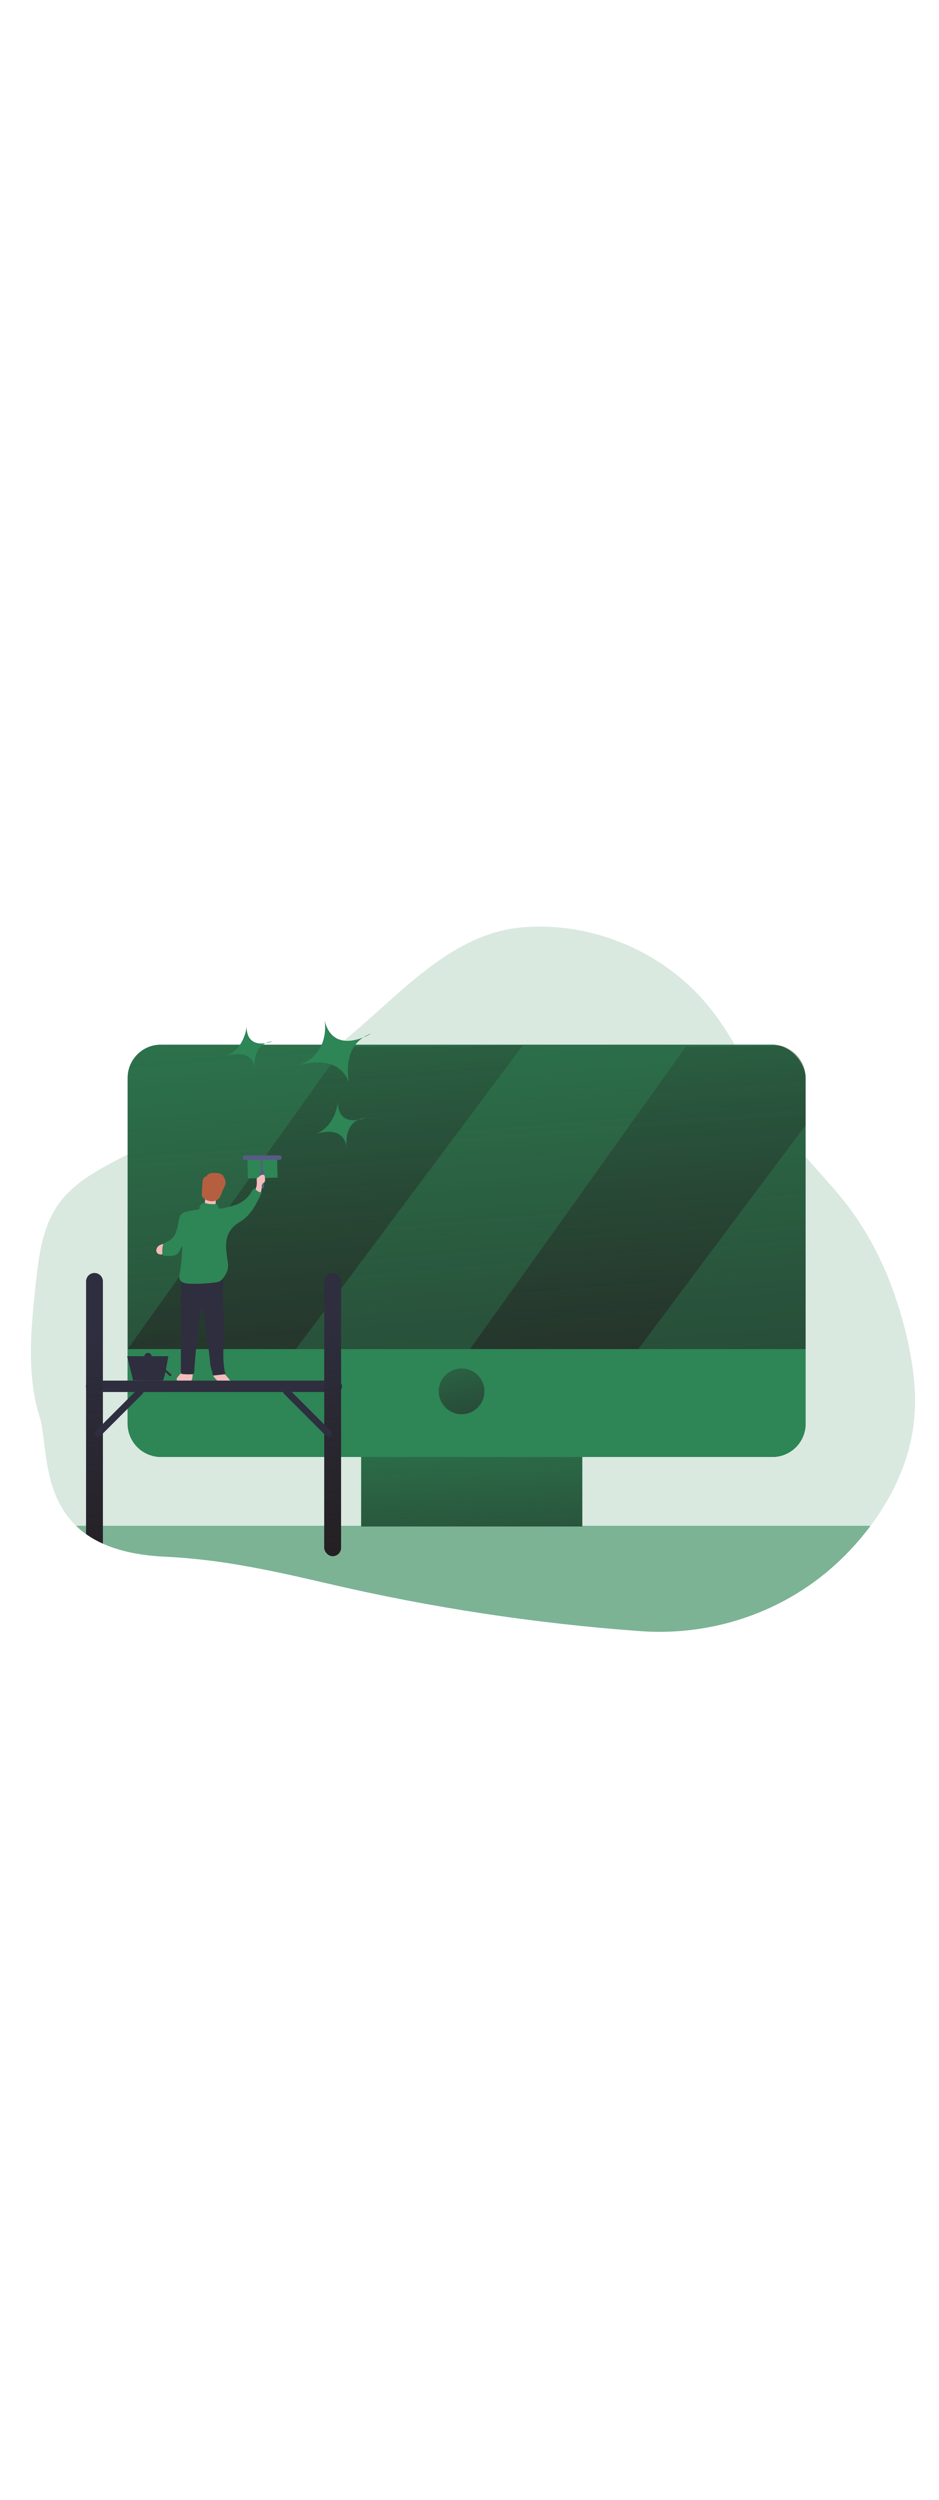 <svg id="_0313_cleaning_pc" xmlns="http://www.w3.org/2000/svg" xmlns:xlink="http://www.w3.org/1999/xlink" viewBox="0 0 500 500" data-imageid="cleaning-computer-57" imageName="Cleaning Computer" class="illustrations_image" style="width: 188px;"><defs><style>.cls-1_cleaning-computer-57{fill:url(#linear-gradient);}.cls-1_cleaning-computer-57,.cls-2_cleaning-computer-57,.cls-3_cleaning-computer-57,.cls-4_cleaning-computer-57,.cls-5_cleaning-computer-57,.cls-6_cleaning-computer-57,.cls-7_cleaning-computer-57,.cls-8_cleaning-computer-57,.cls-9_cleaning-computer-57,.cls-10_cleaning-computer-57,.cls-11_cleaning-computer-57,.cls-12_cleaning-computer-57,.cls-13_cleaning-computer-57,.cls-14_cleaning-computer-57,.cls-15_cleaning-computer-57,.cls-16_cleaning-computer-57{stroke-width:0px;}.cls-2_cleaning-computer-57{opacity:.18;}.cls-2_cleaning-computer-57,.cls-3_cleaning-computer-57{isolation:isolate;}.cls-2_cleaning-computer-57,.cls-3_cleaning-computer-57,.cls-16_cleaning-computer-57{fill:#68e1fd;}.cls-3_cleaning-computer-57{opacity:.54;}.cls-4_cleaning-computer-57{fill:url(#linear-gradient-4-cleaning-computer-57);}.cls-5_cleaning-computer-57{fill:url(#linear-gradient-2-cleaning-computer-57);}.cls-6_cleaning-computer-57{fill:url(#linear-gradient-3-cleaning-computer-57);}.cls-7_cleaning-computer-57{fill:url(#linear-gradient-8-cleaning-computer-57);}.cls-8_cleaning-computer-57{fill:url(#linear-gradient-7-cleaning-computer-57);}.cls-9_cleaning-computer-57{fill:url(#linear-gradient-5-cleaning-computer-57);}.cls-10_cleaning-computer-57{fill:url(#linear-gradient-6-cleaning-computer-57);}.cls-11_cleaning-computer-57{fill:#575b85;}.cls-12_cleaning-computer-57{fill:#2e2e3f;}.cls-13_cleaning-computer-57{fill:#b55f40;}.cls-14_cleaning-computer-57{fill:#f3bdbb;}.cls-15_cleaning-computer-57{fill:#f5bbb9;}</style><linearGradient id="linear-gradient-cleaning-computer-57" x1="611.32" y1="3676.05" x2="611.99" y2="3784.72" gradientTransform="translate(-481.59 4141.35) scale(1 -1)" gradientUnits="userSpaceOnUse"><stop offset="0" stop-color="#231f20" stop-opacity="0"/><stop offset="1" stop-color="#231f20"/></linearGradient><linearGradient id="linear-gradient-2-cleaning-computer-57" x1="718.83" y1="3867.21" x2="729.93" y2="3667.48" gradientTransform="translate(-471 4173.82) scale(1 -1)" xlink:href="#linear-gradient-cleaning-computer-57"/><linearGradient id="linear-gradient-3-cleaning-computer-57" x1="713.9" y1="4112.35" x2="756.16" y2="3586.08" xlink:href="#linear-gradient-cleaning-computer-57"/><linearGradient id="linear-gradient-4-cleaning-computer-57" x1="631.15" y1="4113.88" x2="666.57" y2="3672.94" gradientTransform="translate(-471 4173.82) scale(1 -1)" xlink:href="#linear-gradient-cleaning-computer-57"/><linearGradient id="linear-gradient-5-cleaning-computer-57" x1="807.64" y1="4080.11" x2="843.05" y2="3639.14" xlink:href="#linear-gradient-cleaning-computer-57"/><linearGradient id="linear-gradient-6-cleaning-computer-57" x1="703.93" y1="3899.83" x2="731.93" y2="3788.35" gradientTransform="translate(-471 4173.82) scale(1 -1)" xlink:href="#linear-gradient-cleaning-computer-57"/><linearGradient id="linear-gradient-7-cleaning-computer-57" x1="528.07" y1="3845.98" x2="541.81" y2="3708.07" xlink:href="#linear-gradient-cleaning-computer-57"/><linearGradient id="linear-gradient-8-cleaning-computer-57" x1="642.7" y1="3890.92" x2="656.43" y2="3753.02" gradientTransform="translate(-471 4173.82) scale(1 -1)" xlink:href="#linear-gradient-cleaning-computer-57"/></defs><g id="background_cleaning-computer-57"><path class="cls-2_cleaning-computer-57 targetColor" d="M486.62,341.69c-2.3,20.17-11.04,39.09-23.31,55.37-3.27,4.33-6.77,8.47-10.48,12.42-.73.78-1.48,1.55-2.23,2.3-28.62,29.26-69,43.93-109.82,40.94-56-4.08-111.59-12.54-166.27-25.31-28.49-6.65-57.13-12.95-86.34-14.26-23.78-1.06-38.45-7.55-47.69-16.47-18.31-17.67-15.27-44.82-19.39-57.97-7.08-22.57-4.59-46.86-2.09-70.38,1.63-15.06,3.52-30.88,12.43-43.14,6.74-9.27,16.8-15.51,26.88-20.97,43.13-23.36,91.9-37.57,129.3-69.29,28.09-23.83,54.08-53.51,90.77-56.58,36.7-3.06,74.5,12.75,98.11,41.03,17.77,21.29,27.34,48.29,43.92,70.51,9.44,12.63,20.98,23.58,30.59,36.07,15.81,20.58,26.01,45.09,31.88,70.36,3.43,14.85,5.43,30.21,3.74,45.35Z" style="fill: rgb(46, 133, 85);"/><path class="cls-3_cleaning-computer-57 targetColor" d="M463.3,396.69v.38c-3.27,4.33-6.77,8.47-10.48,12.42-.73.78-1.48,1.55-2.23,2.3-28.62,29.26-69,43.93-109.82,40.94-56-4.08-111.59-12.54-166.27-25.31-15.44-3.6-30.91-7.11-46.5-9.76-13.18-2.32-26.48-3.82-39.84-4.5-14.08-.62-24.98-3.16-33.43-6.98l-.75-.34c-2.88-1.32-5.63-2.91-8.21-4.75-1.88-1.32-3.66-2.79-5.31-4.4h422.83Z" style="fill: rgb(46, 133, 85);"/><path class="cls-1_cleaning-computer-57" d="M206.17,410.8c0,3.8-3.08,6.89-6.89,6.89h-71.27c-13.18-2.32-26.48-3.82-39.84-4.5-14.08-.62-24.98-3.16-33.43-6.98l-.75-.34c1.28-1.22,2.98-1.9,4.75-1.91h140.56c3.78.01,6.84,3.06,6.86,6.84Z"/></g><g id="monitor_cleaning-computer-57"><rect class="cls-16_cleaning-computer-57 targetColor" x="192.31" y="336.93" width="117.75" height="60.14" style="fill: rgb(46, 133, 85);"/><rect class="cls-5_cleaning-computer-57" x="192.31" y="336.93" width="117.75" height="60.14"/><rect class="cls-16_cleaning-computer-57 targetColor" x="67.95" y="140.78" width="361.01" height="219.32" rx="17.7" ry="17.7" style="fill: rgb(46, 133, 85);"/><path class="cls-6_cleaning-computer-57" d="M428.99,158.48v144.25H67.95v-144.25c0-9.78,7.92-17.7,17.7-17.7h325.61c9.78-.01,17.72,7.91,17.73,17.69h0Z"/><polygon class="cls-4_cleaning-computer-57" points="182.92 141.85 67.95 302.73 157.55 302.73 278.38 141.15 182.92 141.85"/><path class="cls-9_cleaning-computer-57" d="M428.99,158.48v25.07l-89.14,119.18h-89.6l114.96-160.89,50.93-.38c7.61,2.16,12.85,9.11,12.86,17.01Z"/><path class="cls-16_cleaning-computer-57 targetColor" d="M428.99,302.73v39.67c0,9.78-7.92,17.7-17.7,17.7H85.65c-9.78,0-17.7-7.92-17.7-17.7h0v-39.67h361.04Z" style="fill: rgb(46, 133, 85);"/><circle class="cls-10_cleaning-computer-57" cx="245.79" cy="325.2" r="12.16"/></g><g id="character_cleaning-computer-57"><path class="cls-14_cleaning-computer-57" d="M94.7,317.46c-.25.28-.44.6-.57.94-.12.35-.06.73.16,1.03.25.24.57.39.92.42,1.51.32,3.05.43,4.59.32.83.04,1.64-.28,2.22-.88.25-.4.4-.86.44-1.33.08-.65.14-1.31.16-1.97.02-.13-.01-.26-.08-.37-.06-.06-.13-.11-.21-.14-1.45-.61-3.04-.79-4.59-.54-1.26.22-2.24,1.56-3.03,2.51Z"/><path class="cls-14_cleaning-computer-57" d="M113.98,317.59c-.25-.27-.44-.59-.57-.93-.12-.35-.06-.74.16-1.04.25-.24.57-.39.92-.42,1.51-.31,3.05-.41,4.59-.31.81,0,.46.88.95,1.54.99,1.05,1.9,2.17,2.73,3.35.09.65-4.22.6-5.74.33-1.27-.21-2.25-1.58-3.04-2.51Z"/><path class="cls-12_cleaning-computer-57" d="M96.28,314.65c-.07.42.06.84.34,1.15.23.15.49.22.76.22,1.58.13,3.18.16,4.76.09.29.02.58-.04.83-.2.3-.31.45-.72.44-1.15.76-11.8,2.05-23.58,3.86-35.26,2,9.89,3.53,19.86,4.59,29.9.07,1.81.46,3.59,1.15,5.26.13.25.18,1.96.45,2.07.21.06.43.06.64,0,1.91-.24,4.04-.41,5.95-.65-1.87-6.8-.93-15.51-.76-22.56.22-9.37-1.15-18.77-.36-28.11l-18.5.94c-.96,0-3.06.76-3.74.07-.81,12.47-.25,25.25-.38,37.68.03,3.54.01,7.05-.02,10.55Z"/><path class="cls-15_cleaning-computer-57" d="M84.95,247.49c-.32.19-.62.42-.87.69-.47.5-.77,1.13-.85,1.81-.07.69.19,1.36.69,1.84.52.42,1.17.62,1.84.56.47,0,.92-.15,1.3-.42.55-.56.84-1.32.83-2.1.14-.9,0-1.83-.39-2.65-.3-.52-.53-.44-1.04-.3-.52.13-1.02.32-1.49.57Z"/><rect class="cls-16_cleaning-computer-57 targetColor" x="131.86" y="201.42" width="15.83" height="10.31" transform="translate(-5.43 3.78) rotate(-1.52)" style="fill: rgb(46, 133, 85);"/><rect class="cls-11_cleaning-computer-57" x="138.42" y="207.72" width="2.16" height="9.7" rx="1.02" ry="1.02"/><path class="cls-14_cleaning-computer-57" d="M109.06,225.1c-.21.69-.11,1.44.28,2.05.27.27.63.45,1.01.49.5.09,1.02.12,1.53.07.49-.01.97-.09,1.43-.24.47-.16.87-.47,1.15-.87.23-.46.35-.96.36-1.47l.23-2.5c.04-.22.04-.44,0-.65-.22-.43-.66-.72-1.15-.75-.82-.11-1.65-.07-2.46.11-.48.09-.96.21-1.43.33s-.79,0-.79.53c.02.97-.03,1.93-.15,2.89Z"/><path class="cls-13_cleaning-computer-57" d="M109.31,211.08c.16-.02.31-.07.46-.13.16-.12.29-.28.38-.46.55-.75,1.38-1.26,2.3-1.4.92-.13,1.85-.13,2.77,0,1.15-.05,2.27.3,3.19.99.39.42.71.9.94,1.42.39.69.65,1.44.77,2.22.17,1.76-1.02,3.31-1.71,4.94-.38,1.29-.93,2.52-1.63,3.67-.92,1.1-2.27,1.75-3.71,1.77-1.42.02-2.82-.38-4.02-1.15-.66-.35-1.17-.92-1.46-1.61-.13-.47-.17-.95-.1-1.43.09-1.85.13-3.72.29-5.58.1-1.07.28-2.95,1.54-3.25Z"/><path class="cls-16_cleaning-computer-57 targetColor" d="M106.04,228.35c.21-1.15.51-2.46,1.54-3.01s2.18-.14,3.28.08c.85.17,1.72.23,2.58.17.88,0,1.95-.14,2.46.59.37.55.28,1.42.86,1.74.32.11.67.11.99,0,2.48-.41,4.93-1,7.32-1.78,2.4-.78,4.58-2.1,6.39-3.86,1.08-1.16,2.03-2.44,2.82-3.81.17-.34.42-.63.71-.87.7-.31,1.52-.25,2.17.16.68.35,1.31.8,1.85,1.34.11.1.19.23.24.37.03.2-.02.4-.13.57-2.49,5.19-5.17,10.61-9.84,13.99-1.23.88-2.57,1.62-3.77,2.55-1.57,1.24-2.84,2.81-3.74,4.59-2.11,4.18-1.35,9.18-.69,13.85.35,1.62.44,3.29.26,4.94-.38,1.6-1.1,3.11-2.11,4.41-.58.99-1.41,1.81-2.4,2.39-.75.3-1.55.48-2.36.52-4.71.63-9.47.85-14.22.63-1.74-.14-3.77-.59-4.51-2.17-.35-1.05-.38-2.19-.08-3.26.83-4.76,1.29-9.58,1.38-14.42-.83.57-1,1.71-1.48,2.61-.77,1.3-2.09,2.18-3.58,2.41-1.47.21-2.96.21-4.43,0-.29,0-.57-.1-.8-.28-.2-.24-.31-.55-.3-.86-.1-1.27-.05-2.55.17-3.8.05-.44.18-.86.4-1.24.65-.73,1.5-1.26,2.44-1.53,1.74-.91,3.13-2.38,3.94-4.17.79-1.81,1.31-3.72,1.55-5.67.29-1.79.6-3.77,2-4.91.95-.66,2.05-1.07,3.2-1.21,2.14-.45,3.77-.67,5.88-1.08Z" style="fill: rgb(46, 133, 85);"/><path class="cls-12_cleaning-computer-57" d="M67.73,306.5h21.89s-2.03,12.63-2.93,12.86-15.81,0-15.81,0l-3.16-12.86Z"/><circle class="cls-12_cleaning-computer-57" cx="78.81" cy="306.67" r="1.96"/><path class="cls-12_cleaning-computer-57" d="M78.29,305.89l11.95,11.01s1.15.72,1.04-.6l-12.27-10.81s-.91-.46-.72.4Z"/><path class="cls-14_cleaning-computer-57" d="M136.69,212.29c-.02-.16.01-.32.09-.46.07-.09.17-.15.28-.2.52-.35,1.03-.74,1.5-1.15.49-.41,1.13-.59,1.76-.48.18.04.34.13.46.26.07.12.12.24.15.38.18.71.25,1.45.21,2.18.02.5-.16.98-.52,1.33-.2.14-.44.22-.62.36-.41.43-.62,1.01-.59,1.61-.06.85-.16,1.69-.31,2.53-.01.2-.1.4-.24.54-.24.13-.52.13-.76,0-.61-.29-2.09-.95-1.91-1.79.1-.46.33-.88.41-1.35.1-.57.15-1.15.15-1.73,0-.7-.03-1.4-.07-2.02Z"/><path class="cls-11_cleaning-computer-57" d="M130.44,199.65h18.34c.67,0,1.21.54,1.21,1.21h0c0,.67-.54,1.21-1.21,1.21h-18.34c-.67,0-1.21-.54-1.21-1.21h0c0-.67.54-1.21,1.21-1.21Z"/><rect class="cls-11_cleaning-computer-57" x="138.97" y="201.22" width=".8" height="7.23"/><path class="cls-12_cleaning-computer-57" d="M48.76,319.48h130.33c1.67,0,3.03,1.36,3.03,3.03h0c0,1.67-1.36,3.03-3.03,3.03H48.76c-1.67,0-3.03-1.36-3.03-3.03h0c0-1.67,1.36-3.03,3.03-3.03Z"/><path class="cls-12_cleaning-computer-57" d="M54.79,266.71v139.47c-3.15-1.4-6.15-3.1-8.95-5.1v-134.37c0-2.47,2-4.48,4.47-4.48,2.47,0,4.48,2,4.48,4.47h0Z"/><rect class="cls-12_cleaning-computer-57" x="172.66" y="262.25" width="8.95" height="150.61" rx="4.48" ry="4.48"/><path class="cls-8_cleaning-computer-57" d="M54.79,266.71v139.47c-3.15-1.4-6.15-3.1-8.95-5.1v-134.37c0-2.47,2-4.48,4.47-4.48,2.47,0,4.48,2,4.48,4.47h0Z"/><rect class="cls-7_cleaning-computer-57" x="172.66" y="262.25" width="8.95" height="150.61" rx="4.48" ry="4.48"/><path class="cls-12_cleaning-computer-57" d="M50.99,346.32l22.38-22.38c.7-.7,1.84-.7,2.55,0h0c.7.7.7,1.84,0,2.55l-22.38,22.38c-.7.7-1.84.7-2.55,0h0c-.7-.7-.7-1.84,0-2.55Z"/><path class="cls-12_cleaning-computer-57" d="M153.79,323.95l22.38,22.38c.7.7.7,1.84,0,2.55h0c-.7.7-1.84.7-2.55,0l-22.38-22.38c-.7-.7-.7-1.84,0-2.55h0c.7-.7,1.84-.7,2.55,0Z"/></g><g id="blink_cleaning-computer-57"><path class="cls-16_cleaning-computer-57 targetColor" d="M172.84,127.97s3.6,17.98-14.82,24.22c0,0,21.56-8.26,27.85,8.87,0,0-4.89-20.37,11.82-26.21,0,0-19.96,12.35-24.85-6.89Z" style="fill: rgb(46, 133, 85);"/><path class="cls-16_cleaning-computer-57 targetColor" d="M131.31,131.28s-.96,12.16-11.8,15.85c0,0,14.8-5.81,16.23,6.69,0,0-2.3-13.61,9.48-14.8,0,0-13.73,5.56-13.91-7.75Z" style="fill: rgb(46, 133, 85);"/><path class="cls-16_cleaning-computer-57 targetColor" d="M179.9,171.26s-1.02,13.29-12.48,17.34c0,0,15.65-6.36,17.22,7.31,0,0-2.47-14.92,10.03-16.17-.05,0-14.58,6.06-14.77-8.48Z" style="fill: rgb(46, 133, 85);"/></g></svg>